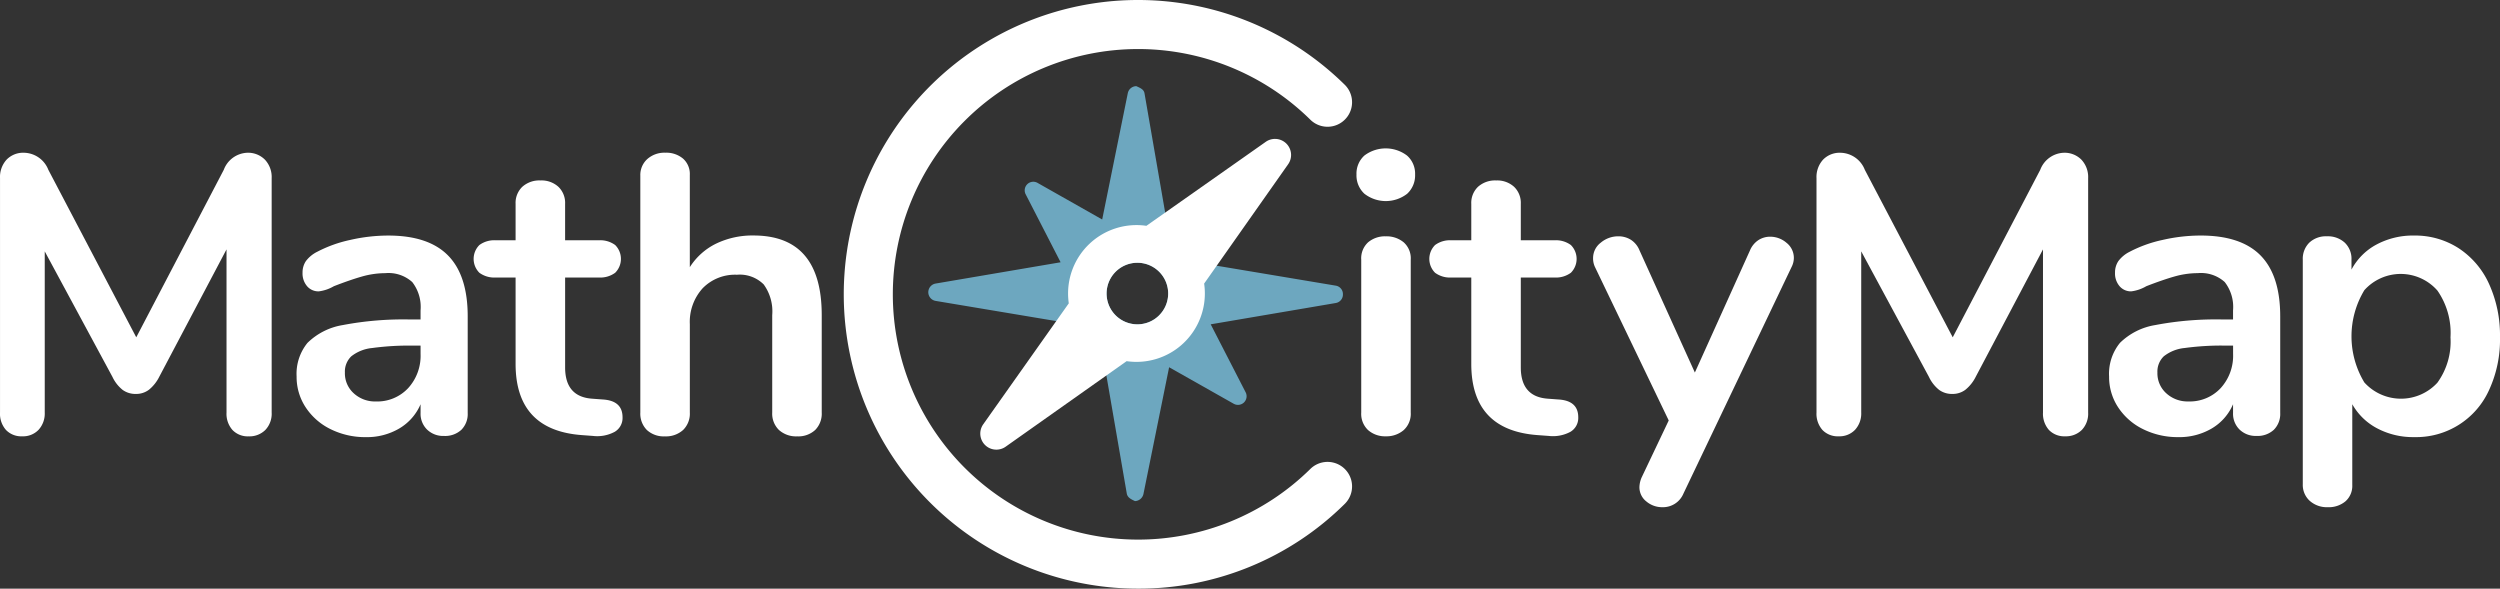 <svg xmlns="http://www.w3.org/2000/svg" xmlns:xlink="http://www.w3.org/1999/xlink" width="274.181" height="64.558" viewBox="0 0 274.181 64.558">
  <rect x="0" y="0" width="274.181" height="64.558" fill="#333333" stroke="none"/>
  <defs>
    <clipPath id="clip-path">
      <rect width="274.181" height="64.558" fill="none"/>
    </clipPath>
  </defs>
  <g id="Komponente_4_6" data-name="Komponente 4 – 6" clip-path="url(#clip-path)">
    <g id="Gruppe_118" data-name="Gruppe 118" transform="translate(92.541)">
      <path id="Pfad_92" data-name="Pfad 92" d="M517.173,97.829a32.279,32.279,0,1,1,22.688-55.236,2.689,2.689,0,0,1-3.78,3.825,26.9,26.9,0,1,0,0,38.265,2.689,2.689,0,0,1,3.78,3.825A32.084,32.084,0,0,1,517.173,97.829Z" transform="translate(-484.894 -33.271)" fill="#fff"/>
      <g id="Gruppe_117" data-name="Gruppe 117" transform="translate(9.272 9.449)">
        <path id="Pfad_93" data-name="Pfad 93" d="M574.416,100.837l-14.85-2.485,5.008-7.332a.94.94,0,0,0-1.29-1.306l-7.449,3.9-2.4-13.856c-.072-.446-.453-.594-.9-.8a.96.96,0,0,0-.935.767l-2.809,13.856-7.109-4.027a.943.943,0,0,0-1.3,1.231l3.848,7.487-13.706,2.334a.965.965,0,0,0-.017,1.9l14.849,2.485-5.008,7.332a.94.94,0,0,0,1.289,1.306l7.449-3.9,2.4,13.894c.072.446.453.632.9.842a.989.989,0,0,0,.935-.805l2.81-13.875,7.109,4.018a.947.947,0,0,0,1.3-1.238l-3.849-7.488,13.706-2.335a.938.938,0,0,0,.795-.945c0-.01,0-.02,0-.03A.935.935,0,0,0,574.416,100.837Zm-19.378,3.251a3.377,3.377,0,1,1,0-4.776A3.375,3.375,0,0,1,555.038,104.087Z" transform="translate(-529.724 -78.957)" fill="#6da7bf"/>
      </g>
      <path id="Pfad_94" data-name="Pfad 94" d="M590.825,107.4c.15.15.3.3,0,0s-.154-.154,0,0a1.763,1.763,0,0,0-2.258-.192l-13.093,9.211a7.5,7.5,0,0,0-8.567,7.965q.018.269.057.536l-9.383,13.268a1.763,1.763,0,0,0,2.457,2.457l13.27-9.382a7.5,7.5,0,0,0,8.557-8.007q-.02-.253-.056-.5l9.213-13.09A1.763,1.763,0,0,0,590.825,107.4Zm-13.949,18.836a3.377,3.377,0,1,1,0-4.776A3.375,3.375,0,0,1,576.875,126.233Z" transform="translate(-542.289 -91.653)" fill="#fff"/>
    </g>
    <g id="Gruppe_121" data-name="Gruppe 121" transform="translate(0 16.275)">
      <g id="Gruppe_119" data-name="Gruppe 119" transform="translate(148.77)">
        <path id="Pfad_95" data-name="Pfad 95" d="M757.631,116.934a2.733,2.733,0,0,1-.869-2.106,2.666,2.666,0,0,1,.869-2.085,3.875,3.875,0,0,1,4.669,0,2.638,2.638,0,0,1,.89,2.085,2.735,2.735,0,0,1-.868,2.106,3.824,3.824,0,0,1-4.691,0Zm.412,25.93a2.446,2.446,0,0,1-.76-1.933V124.166a2.379,2.379,0,0,1,.76-1.911,2.863,2.863,0,0,1,1.933-.651,2.95,2.95,0,0,1,1.955.651,2.346,2.346,0,0,1,.781,1.911v16.765a2.411,2.411,0,0,1-.781,1.933,2.892,2.892,0,0,1-1.955.673A2.808,2.808,0,0,1,758.044,142.864Z" transform="translate(-756.763 -111.961)" fill="#fff"/>
        <path id="Pfad_96" data-name="Pfad 96" d="M811.732,154.945a1.767,1.767,0,0,1-.846,1.585,4.047,4.047,0,0,1-2.411.456L807.3,156.9q-7.3-.521-7.3-7.818v-9.468h-2.172a2.755,2.755,0,0,1-1.8-.521,2.149,2.149,0,0,1,0-3.04,2.756,2.756,0,0,1,1.8-.521h2.172v-4a2.442,2.442,0,0,1,.738-1.867,2.8,2.8,0,0,1,2-.695,2.74,2.74,0,0,1,1.955.695,2.444,2.444,0,0,1,.738,1.867v4h3.692a2.759,2.759,0,0,1,1.8.521,2.151,2.151,0,0,1,0,3.04,2.757,2.757,0,0,1-1.8.521h-3.692v9.859q0,3.214,2.953,3.431l1.173.087Q811.732,153.12,811.732,154.945Z" transform="translate(-787.411 -125.454)" fill="#fff"/>
        <path id="Pfad_97" data-name="Pfad 97" d="M900.374,158.994a2.362,2.362,0,0,1,1.281-.369,2.736,2.736,0,0,1,1.8.673,2.1,2.1,0,0,1,.8,1.672,2.233,2.233,0,0,1-.26,1l-11.857,24.844a2.427,2.427,0,0,1-2.3,1.477,2.675,2.675,0,0,1-1.759-.63,1.974,1.974,0,0,1-.76-1.585,2.8,2.8,0,0,1,.26-1.086l2.953-6.211-8.079-16.809a2.195,2.195,0,0,1-.217-1,2.118,2.118,0,0,1,.847-1.694,2.963,2.963,0,0,1,1.933-.695,2.549,2.549,0,0,1,1.346.369,2.468,2.468,0,0,1,.956,1.151l6.081,13.421,6.037-13.377A2.518,2.518,0,0,1,900.374,158.994Z" transform="translate(-856.289 -148.94)" fill="#fff"/>
        <path id="Pfad_98" data-name="Pfad 98" d="M1029.736,115.031a2.777,2.777,0,0,1,.738,2.019v25.712a2.585,2.585,0,0,1-.695,1.911,2.469,2.469,0,0,1-1.824.695,2.322,2.322,0,0,1-1.781-.695,2.682,2.682,0,0,1-.652-1.911V124.869l-7.383,13.985a4.317,4.317,0,0,1-1.129,1.412,2.323,2.323,0,0,1-1.433.456,2.4,2.4,0,0,1-1.434-.434,3.986,3.986,0,0,1-1.129-1.434l-7.427-13.768v17.677a2.646,2.646,0,0,1-.673,1.889,2.355,2.355,0,0,1-1.8.717,2.323,2.323,0,0,1-1.781-.695,2.682,2.682,0,0,1-.651-1.911V117.051a2.824,2.824,0,0,1,.716-2.019,2.531,2.531,0,0,1,1.933-.76,2.924,2.924,0,0,1,2.649,1.868l9.642,18.372,9.6-18.372a2.873,2.873,0,0,1,2.563-1.868A2.6,2.6,0,0,1,1029.736,115.031Z" transform="translate(-950.232 -113.793)" fill="#fff"/>
        <path id="Pfad_99" data-name="Pfad 99" d="M1172.479,160.355q2.149,2.194,2.15,6.667v10.6a2.45,2.45,0,0,1-.7,1.846,2.629,2.629,0,0,1-1.911.673,2.538,2.538,0,0,1-1.845-.695,2.424,2.424,0,0,1-.717-1.824v-.956a5.669,5.669,0,0,1-2.324,2.65,6.975,6.975,0,0,1-3.67.956,8.524,8.524,0,0,1-3.865-.869,6.875,6.875,0,0,1-2.736-2.389,6.034,6.034,0,0,1-1-3.388,5.362,5.362,0,0,1,1.194-3.692,7.18,7.18,0,0,1,3.887-1.955,35.414,35.414,0,0,1,7.427-.608h1.086v-1a4.447,4.447,0,0,0-.912-3.106,3.882,3.882,0,0,0-2.954-.977,9.387,9.387,0,0,0-2.562.369q-1.3.37-3.084,1.064a4.335,4.335,0,0,1-1.65.565,1.631,1.631,0,0,1-1.281-.565,2.14,2.14,0,0,1-.5-1.477,2.225,2.225,0,0,1,.369-1.281,3.5,3.5,0,0,1,1.238-1.021,14.182,14.182,0,0,1,3.627-1.3,18.719,18.719,0,0,1,4.148-.478Q1170.329,158.162,1172.479,160.355Zm-4.387,14.55a5.261,5.261,0,0,0,1.368-3.757v-.912h-.782a29.917,29.917,0,0,0-4.517.261,4.383,4.383,0,0,0-2.3.912,2.322,2.322,0,0,0-.7,1.781,2.947,2.947,0,0,0,.978,2.28,3.446,3.446,0,0,0,2.411.89A4.637,4.637,0,0,0,1168.092,174.905Z" transform="translate(-1073.322 -148.607)" fill="#fff"/>
        <path id="Pfad_100" data-name="Pfad 100" d="M1275.644,159.552a9.221,9.221,0,0,1,3.345,3.931,13.591,13.591,0,0,1,1.194,5.841,13.159,13.159,0,0,1-1.194,5.777,8.77,8.77,0,0,1-8.231,5.169,8.4,8.4,0,0,1-4.038-.956,6.694,6.694,0,0,1-2.737-2.65v8.86a2.254,2.254,0,0,1-.738,1.781,2.846,2.846,0,0,1-1.955.652,2.815,2.815,0,0,1-1.976-.7,2.356,2.356,0,0,1-.759-1.824V160.811a2.481,2.481,0,0,1,.716-1.868,2.656,2.656,0,0,1,1.932-.695,2.737,2.737,0,0,1,1.954.695,2.446,2.446,0,0,1,.739,1.868V161.9a6.652,6.652,0,0,1,2.758-2.758,8.464,8.464,0,0,1,4.1-.977A8.8,8.8,0,0,1,1275.644,159.552Zm-2.323,14.746a7.677,7.677,0,0,0,1.433-4.973,8.113,8.113,0,0,0-1.433-5.125,5.354,5.354,0,0,0-8.013-.043,9.776,9.776,0,0,0,0,10.12,5.42,5.42,0,0,0,8.013.022Z" transform="translate(-1154.773 -148.607)" fill="#fff"/>
      </g>
      <g id="Gruppe_120" data-name="Gruppe 120" transform="translate(0 0.478)">
        <path id="Pfad_101" data-name="Pfad 101" d="M66.507,115.031a2.777,2.777,0,0,1,.738,2.02v25.712a2.582,2.582,0,0,1-.695,1.911,2.468,2.468,0,0,1-1.824.7,2.323,2.323,0,0,1-1.781-.7,2.681,2.681,0,0,1-.651-1.911V124.869l-7.384,13.985a4.314,4.314,0,0,1-1.129,1.412,2.323,2.323,0,0,1-1.433.456,2.4,2.4,0,0,1-1.434-.434,3.983,3.983,0,0,1-1.129-1.433l-7.427-13.768v17.677a2.648,2.648,0,0,1-.673,1.889,2.356,2.356,0,0,1-1.8.717,2.323,2.323,0,0,1-1.781-.7,2.681,2.681,0,0,1-.651-1.911V117.051a2.826,2.826,0,0,1,.717-2.02,2.531,2.531,0,0,1,1.933-.76,2.925,2.925,0,0,1,2.649,1.868l9.642,18.372,9.6-18.372a2.874,2.874,0,0,1,2.563-1.868A2.6,2.6,0,0,1,66.507,115.031Z" transform="translate(-37.451 -114.271)" fill="#fff"/>
        <path id="Pfad_102" data-name="Pfad 102" d="M211.352,160.356q2.15,2.193,2.15,6.667v10.6a2.452,2.452,0,0,1-.695,1.846,2.63,2.63,0,0,1-1.911.673,2.539,2.539,0,0,1-1.846-.695,2.425,2.425,0,0,1-.717-1.824v-.956a5.666,5.666,0,0,1-2.324,2.649,6.974,6.974,0,0,1-3.67.956,8.525,8.525,0,0,1-3.865-.869,6.871,6.871,0,0,1-2.736-2.389,6.033,6.033,0,0,1-1-3.388,5.364,5.364,0,0,1,1.194-3.692,7.18,7.18,0,0,1,3.887-1.955,35.414,35.414,0,0,1,7.427-.608h1.086v-1a4.447,4.447,0,0,0-.912-3.105,3.882,3.882,0,0,0-2.954-.977,9.394,9.394,0,0,0-2.562.369q-1.3.37-3.084,1.064a4.338,4.338,0,0,1-1.65.564,1.631,1.631,0,0,1-1.281-.564,2.143,2.143,0,0,1-.5-1.477,2.223,2.223,0,0,1,.369-1.281A3.5,3.5,0,0,1,197,159.943a14.176,14.176,0,0,1,3.627-1.3,18.722,18.722,0,0,1,4.148-.478Q209.2,158.162,211.352,160.356Zm-4.387,14.55a5.262,5.262,0,0,0,1.368-3.757v-.912h-.782a29.909,29.909,0,0,0-4.517.261,4.381,4.381,0,0,0-2.3.912,2.323,2.323,0,0,0-.7,1.781,2.946,2.946,0,0,0,.977,2.28,3.446,3.446,0,0,0,2.411.89A4.638,4.638,0,0,0,206.965,174.905Z" transform="translate(-162.208 -149.084)" fill="#fff"/>
        <path id="Pfad_103" data-name="Pfad 103" d="M304.938,154.946a1.766,1.766,0,0,1-.847,1.585,4.044,4.044,0,0,1-2.411.456l-1.172-.087q-7.3-.521-7.3-7.818v-9.468h-2.172a2.757,2.757,0,0,1-1.8-.521,2.15,2.15,0,0,1,0-3.04,2.756,2.756,0,0,1,1.8-.521h2.172v-4a2.442,2.442,0,0,1,.738-1.868,2.8,2.8,0,0,1,2-.695,2.74,2.74,0,0,1,1.955.695,2.443,2.443,0,0,1,.738,1.868v4h3.692a2.757,2.757,0,0,1,1.8.521,2.15,2.15,0,0,1,0,3.04,2.759,2.759,0,0,1-1.8.521H298.64v9.859q0,3.215,2.954,3.431l1.173.087Q304.937,153.121,304.938,154.946Z" transform="translate(-236.662 -125.932)" fill="#fff"/>
        <path id="Pfad_104" data-name="Pfad 104" d="M396.907,132.079v10.684a2.536,2.536,0,0,1-.716,1.911,2.721,2.721,0,0,1-1.976.7,2.8,2.8,0,0,1-2-.7,2.493,2.493,0,0,1-.738-1.911V132.079a5.027,5.027,0,0,0-.934-3.366,3.706,3.706,0,0,0-2.932-1.064,4.956,4.956,0,0,0-3.757,1.477,5.481,5.481,0,0,0-1.412,3.952v9.686a2.5,2.5,0,0,1-.738,1.911,2.8,2.8,0,0,1-2,.7,2.719,2.719,0,0,1-1.976-.7,2.537,2.537,0,0,1-.716-1.911V116.79a2.355,2.355,0,0,1,.76-1.824,2.816,2.816,0,0,1,1.976-.7,2.846,2.846,0,0,1,1.954.652,2.254,2.254,0,0,1,.738,1.781v10.12a7.109,7.109,0,0,1,2.888-2.584,9.152,9.152,0,0,1,4.1-.89Q396.906,123.349,396.907,132.079Z" transform="translate(-306.786 -114.271)" fill="#fff"/>
      </g>
    </g>
  </g>
</svg>
